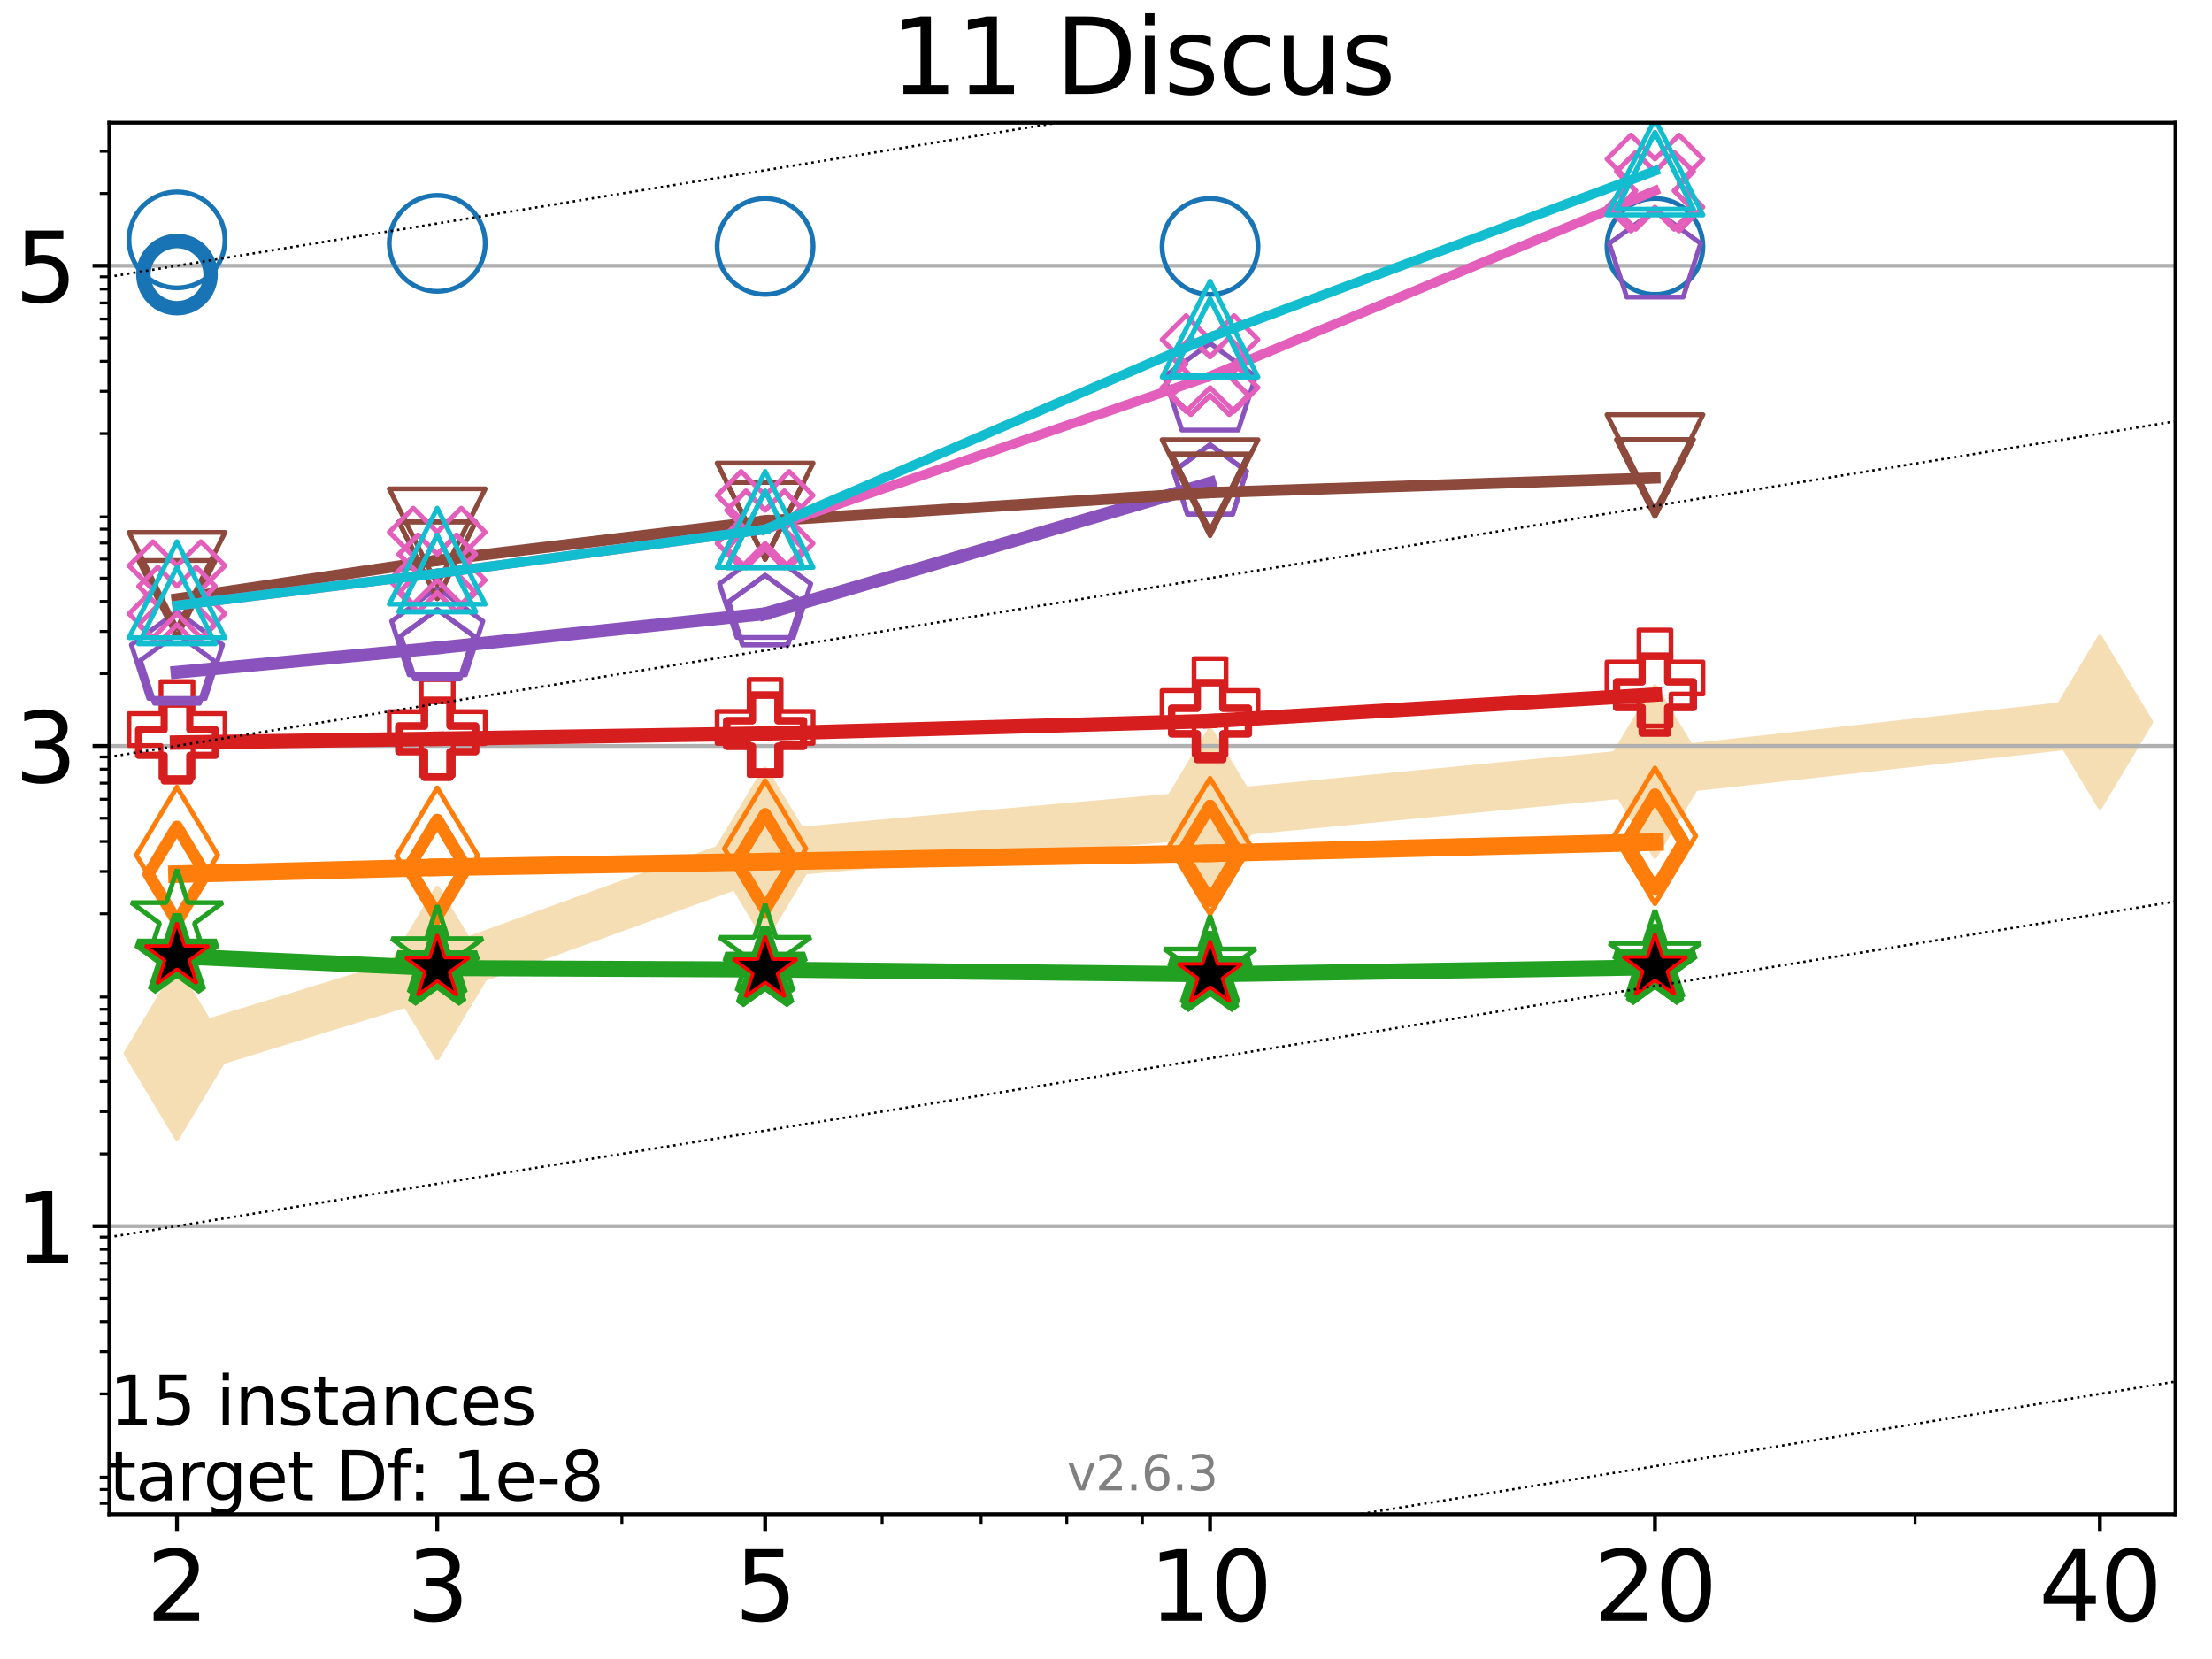 <?xml version="1.0" encoding="utf-8" standalone="no"?>
<!DOCTYPE svg PUBLIC "-//W3C//DTD SVG 1.1//EN"
  "http://www.w3.org/Graphics/SVG/1.1/DTD/svg11.dtd">
<svg xmlns:xlink="http://www.w3.org/1999/xlink" width="460.8pt" height="345.6pt" viewBox="0 0 460.8 345.6" xmlns="http://www.w3.org/2000/svg" version="1.1">
 <defs>
  <style type="text/css">*{stroke-linejoin: round; stroke-linecap: butt}</style>
 </defs>
 <g id="figure_1">
  <g id="patch_1">
   <path d="M 0 345.6 
L 460.8 345.6 
L 460.8 0 
L 0 0 
z
" style="fill: #ffffff"/>
  </g>
  <g id="axes_1">
   <g id="patch_2">
    <path d="M 22.78 315.44 
L 453.192 315.44 
L 453.192 25.56 
L 22.78 25.56 
z
" style="fill: #ffffff"/>
   </g>
   <g id="line2d_1">
    <path d="M 36.868 219.405 
L 91.085 202.69 
L 159.39 177.878 
L 252.074 169.628 
L 344.758 160.7 
L 437.443 150.425 
" clip-path="url(#pfad2648ebe)" style="fill: none; stroke: #f5deb3; stroke-width: 10; stroke-linecap: square"/>
    <defs>
     <path id="maff22ef1c6" d="M -0 17.678 
L 10.607 0 
L 0 -17.678 
L -10.607 -0 
z
" style="stroke: #f5deb3; stroke-linejoin: miter"/>
    </defs>
    <g clip-path="url(#pfad2648ebe)">
     <use xlink:href="#maff22ef1c6" x="36.868" y="219.405" style="fill: #f5deb3; stroke: #f5deb3; stroke-linejoin: miter"/>
     <use xlink:href="#maff22ef1c6" x="91.085" y="202.69" style="fill: #f5deb3; stroke: #f5deb3; stroke-linejoin: miter"/>
     <use xlink:href="#maff22ef1c6" x="159.39" y="177.878" style="fill: #f5deb3; stroke: #f5deb3; stroke-linejoin: miter"/>
     <use xlink:href="#maff22ef1c6" x="252.074" y="169.628" style="fill: #f5deb3; stroke: #f5deb3; stroke-linejoin: miter"/>
     <use xlink:href="#maff22ef1c6" x="344.758" y="160.7" style="fill: #f5deb3; stroke: #f5deb3; stroke-linejoin: miter"/>
     <use xlink:href="#maff22ef1c6" x="437.443" y="150.425" style="fill: #f5deb3; stroke: #f5deb3; stroke-linejoin: miter"/>
    </g>
   </g>
   <g id="matplotlib.axis_1">
    <g id="xtick_1">
     <g id="line2d_2">
      <defs>
       <path id="m1a69cc854d" d="M 0 0 
L 0 3.5 
" style="stroke: #000000; stroke-width: 0.8"/>
      </defs>
      <g>
       <use xlink:href="#m1a69cc854d" x="36.868" y="315.44" style="stroke: #000000; stroke-width: 0.8"/>
      </g>
     </g>
     <g id="text_1">
      <!-- 2 -->
      <g transform="translate(30.506 337.637)scale(0.2 -0.2)">
       <defs>
        <path id="DejaVuSans-32" d="M 1228 531 
L 3431 531 
L 3431 0 
L 469 0 
L 469 531 
Q 828 903 1448 1529 
Q 2069 2156 2228 2338 
Q 2531 2678 2651 2914 
Q 2772 3150 2772 3378 
Q 2772 3750 2511 3984 
Q 2250 4219 1831 4219 
Q 1534 4219 1204 4116 
Q 875 4013 500 3803 
L 500 4441 
Q 881 4594 1212 4672 
Q 1544 4750 1819 4750 
Q 2544 4750 2975 4387 
Q 3406 4025 3406 3419 
Q 3406 3131 3298 2873 
Q 3191 2616 2906 2266 
Q 2828 2175 2409 1742 
Q 1991 1309 1228 531 
z
" transform="scale(0.016)"/>
       </defs>
       <use xlink:href="#DejaVuSans-32"/>
      </g>
     </g>
    </g>
    <g id="xtick_2">
     <g id="line2d_3">
      <g>
       <use xlink:href="#m1a69cc854d" x="91.085" y="315.44" style="stroke: #000000; stroke-width: 0.8"/>
      </g>
     </g>
     <g id="text_2">
      <!-- 3 -->
      <g transform="translate(84.723 337.637)scale(0.2 -0.2)">
       <defs>
        <path id="DejaVuSans-33" d="M 2597 2516 
Q 3050 2419 3304 2112 
Q 3559 1806 3559 1356 
Q 3559 666 3084 287 
Q 2609 -91 1734 -91 
Q 1441 -91 1130 -33 
Q 819 25 488 141 
L 488 750 
Q 750 597 1062 519 
Q 1375 441 1716 441 
Q 2309 441 2620 675 
Q 2931 909 2931 1356 
Q 2931 1769 2642 2001 
Q 2353 2234 1838 2234 
L 1294 2234 
L 1294 2753 
L 1863 2753 
Q 2328 2753 2575 2939 
Q 2822 3125 2822 3475 
Q 2822 3834 2567 4026 
Q 2313 4219 1838 4219 
Q 1578 4219 1281 4162 
Q 984 4106 628 3988 
L 628 4550 
Q 988 4650 1302 4700 
Q 1616 4750 1894 4750 
Q 2613 4750 3031 4423 
Q 3450 4097 3450 3541 
Q 3450 3153 3228 2886 
Q 3006 2619 2597 2516 
z
" transform="scale(0.016)"/>
       </defs>
       <use xlink:href="#DejaVuSans-33"/>
      </g>
     </g>
    </g>
    <g id="xtick_3">
     <g id="line2d_4">
      <g>
       <use xlink:href="#m1a69cc854d" x="159.39" y="315.44" style="stroke: #000000; stroke-width: 0.8"/>
      </g>
     </g>
     <g id="text_3">
      <!-- 5 -->
      <g transform="translate(153.028 337.637)scale(0.2 -0.2)">
       <defs>
        <path id="DejaVuSans-35" d="M 691 4666 
L 3169 4666 
L 3169 4134 
L 1269 4134 
L 1269 2991 
Q 1406 3038 1543 3061 
Q 1681 3084 1819 3084 
Q 2600 3084 3056 2656 
Q 3513 2228 3513 1497 
Q 3513 744 3044 326 
Q 2575 -91 1722 -91 
Q 1428 -91 1123 -41 
Q 819 9 494 109 
L 494 744 
Q 775 591 1075 516 
Q 1375 441 1709 441 
Q 2250 441 2565 725 
Q 2881 1009 2881 1497 
Q 2881 1984 2565 2268 
Q 2250 2553 1709 2553 
Q 1456 2553 1204 2497 
Q 953 2441 691 2322 
L 691 4666 
z
" transform="scale(0.016)"/>
       </defs>
       <use xlink:href="#DejaVuSans-35"/>
      </g>
     </g>
    </g>
    <g id="xtick_4">
     <g id="line2d_5">
      <g>
       <use xlink:href="#m1a69cc854d" x="252.074" y="315.44" style="stroke: #000000; stroke-width: 0.8"/>
      </g>
     </g>
     <g id="text_4">
      <!-- 10 -->
      <g transform="translate(239.349 337.637)scale(0.2 -0.2)">
       <defs>
        <path id="DejaVuSans-31" d="M 794 531 
L 1825 531 
L 1825 4091 
L 703 3866 
L 703 4441 
L 1819 4666 
L 2450 4666 
L 2450 531 
L 3481 531 
L 3481 0 
L 794 0 
L 794 531 
z
" transform="scale(0.016)"/>
        <path id="DejaVuSans-30" d="M 2034 4250 
Q 1547 4250 1301 3770 
Q 1056 3291 1056 2328 
Q 1056 1369 1301 889 
Q 1547 409 2034 409 
Q 2525 409 2770 889 
Q 3016 1369 3016 2328 
Q 3016 3291 2770 3770 
Q 2525 4250 2034 4250 
z
M 2034 4750 
Q 2819 4750 3233 4129 
Q 3647 3509 3647 2328 
Q 3647 1150 3233 529 
Q 2819 -91 2034 -91 
Q 1250 -91 836 529 
Q 422 1150 422 2328 
Q 422 3509 836 4129 
Q 1250 4750 2034 4750 
z
" transform="scale(0.016)"/>
       </defs>
       <use xlink:href="#DejaVuSans-31"/>
       <use xlink:href="#DejaVuSans-30" x="63.623"/>
      </g>
     </g>
    </g>
    <g id="xtick_5">
     <g id="line2d_6">
      <g>
       <use xlink:href="#m1a69cc854d" x="344.758" y="315.44" style="stroke: #000000; stroke-width: 0.8"/>
      </g>
     </g>
     <g id="text_5">
      <!-- 20 -->
      <g transform="translate(332.033 337.637)scale(0.2 -0.2)">
       <use xlink:href="#DejaVuSans-32"/>
       <use xlink:href="#DejaVuSans-30" x="63.623"/>
      </g>
     </g>
    </g>
    <g id="xtick_6">
     <g id="line2d_7">
      <g>
       <use xlink:href="#m1a69cc854d" x="437.443" y="315.44" style="stroke: #000000; stroke-width: 0.8"/>
      </g>
     </g>
     <g id="text_6">
      <!-- 40 -->
      <g transform="translate(424.718 337.637)scale(0.2 -0.2)">
       <defs>
        <path id="DejaVuSans-34" d="M 2419 4116 
L 825 1625 
L 2419 1625 
L 2419 4116 
z
M 2253 4666 
L 3047 4666 
L 3047 1625 
L 3713 1625 
L 3713 1100 
L 3047 1100 
L 3047 0 
L 2419 0 
L 2419 1100 
L 313 1100 
L 313 1709 
L 2253 4666 
z
" transform="scale(0.016)"/>
       </defs>
       <use xlink:href="#DejaVuSans-34"/>
       <use xlink:href="#DejaVuSans-30" x="63.623"/>
      </g>
     </g>
    </g>
    <g id="xtick_7">
     <g id="line2d_8">
      <defs>
       <path id="mc26dac308e" d="M 0 0 
L 0 2 
" style="stroke: #000000; stroke-width: 0.6"/>
      </defs>
      <g>
       <use xlink:href="#mc26dac308e" x="129.552" y="315.44" style="stroke: #000000; stroke-width: 0.6"/>
      </g>
     </g>
    </g>
    <g id="xtick_8">
     <g id="line2d_9">
      <g>
       <use xlink:href="#mc26dac308e" x="183.769" y="315.44" style="stroke: #000000; stroke-width: 0.6"/>
      </g>
     </g>
    </g>
    <g id="xtick_9">
     <g id="line2d_10">
      <g>
       <use xlink:href="#mc26dac308e" x="204.381" y="315.44" style="stroke: #000000; stroke-width: 0.6"/>
      </g>
     </g>
    </g>
    <g id="xtick_10">
     <g id="line2d_11">
      <g>
       <use xlink:href="#mc26dac308e" x="222.237" y="315.44" style="stroke: #000000; stroke-width: 0.6"/>
      </g>
     </g>
    </g>
    <g id="xtick_11">
     <g id="line2d_12">
      <g>
       <use xlink:href="#mc26dac308e" x="237.986" y="315.44" style="stroke: #000000; stroke-width: 0.6"/>
      </g>
     </g>
    </g>
    <g id="xtick_12">
     <g id="line2d_13">
      <g>
       <use xlink:href="#mc26dac308e" x="398.975" y="315.44" style="stroke: #000000; stroke-width: 0.6"/>
      </g>
     </g>
    </g>
   </g>
   <g id="matplotlib.axis_2">
    <g id="ytick_1">
     <g id="line2d_14">
      <path d="M 22.78 255.423 
L 453.192 255.423 
" clip-path="url(#pfad2648ebe)" style="fill: none; stroke: #b0b0b0; stroke-width: 0.8; stroke-linecap: square"/>
     </g>
     <g id="line2d_15">
      <defs>
       <path id="mb2a05dfa53" d="M 0 0 
L -3.5 0 
" style="stroke: #000000; stroke-width: 0.8"/>
      </defs>
      <g>
       <use xlink:href="#mb2a05dfa53" x="22.78" y="255.423" style="stroke: #000000; stroke-width: 0.8"/>
      </g>
     </g>
     <g id="text_7">
      <!-- 1 -->
      <g transform="translate(3.055 263.022)scale(0.2 -0.2)">
       <use xlink:href="#DejaVuSans-31"/>
      </g>
     </g>
    </g>
    <g id="ytick_2">
     <g id="line2d_16">
      <path d="M 22.78 155.395 
L 453.192 155.395 
" clip-path="url(#pfad2648ebe)" style="fill: none; stroke: #b0b0b0; stroke-width: 0.8; stroke-linecap: square"/>
     </g>
     <g id="line2d_17">
      <g>
       <use xlink:href="#mb2a05dfa53" x="22.78" y="155.395" style="stroke: #000000; stroke-width: 0.8"/>
      </g>
     </g>
     <g id="text_8">
      <!-- 3 -->
      <g transform="translate(3.055 162.993)scale(0.2 -0.2)">
       <use xlink:href="#DejaVuSans-33"/>
      </g>
     </g>
    </g>
    <g id="ytick_3">
     <g id="line2d_18">
      <path d="M 22.78 55.367 
L 453.192 55.367 
" clip-path="url(#pfad2648ebe)" style="fill: none; stroke: #b0b0b0; stroke-width: 0.8; stroke-linecap: square"/>
     </g>
     <g id="line2d_19">
      <g>
       <use xlink:href="#mb2a05dfa53" x="22.78" y="55.367" style="stroke: #000000; stroke-width: 0.8"/>
      </g>
     </g>
     <g id="text_9">
      <!-- 5 -->
      <g transform="translate(3.055 62.965)scale(0.2 -0.2)">
       <use xlink:href="#DejaVuSans-35"/>
      </g>
     </g>
    </g>
    <g id="ytick_4">
     <g id="line2d_20">
      <defs>
       <path id="m2329a8377c" d="M 0 0 
L -2 0 
" style="stroke: #000000; stroke-width: 0.6"/>
      </defs>
      <g>
       <use xlink:href="#m2329a8377c" x="22.78" y="313.184" style="stroke: #000000; stroke-width: 0.6"/>
      </g>
     </g>
    </g>
    <g id="ytick_5">
     <g id="line2d_21">
      <g>
       <use xlink:href="#m2329a8377c" x="22.78" y="310.284" style="stroke: #000000; stroke-width: 0.6"/>
      </g>
     </g>
    </g>
    <g id="ytick_6">
     <g id="line2d_22">
      <g>
       <use xlink:href="#m2329a8377c" x="22.78" y="307.726" style="stroke: #000000; stroke-width: 0.6"/>
      </g>
     </g>
    </g>
    <g id="ytick_7">
     <g id="line2d_23">
      <g>
       <use xlink:href="#m2329a8377c" x="22.78" y="290.381" style="stroke: #000000; stroke-width: 0.6"/>
      </g>
     </g>
    </g>
    <g id="ytick_8">
     <g id="line2d_24">
      <g>
       <use xlink:href="#m2329a8377c" x="22.78" y="281.574" style="stroke: #000000; stroke-width: 0.6"/>
      </g>
     </g>
    </g>
    <g id="ytick_9">
     <g id="line2d_25">
      <g>
       <use xlink:href="#m2329a8377c" x="22.78" y="275.326" style="stroke: #000000; stroke-width: 0.6"/>
      </g>
     </g>
    </g>
    <g id="ytick_10">
     <g id="line2d_26">
      <g>
       <use xlink:href="#m2329a8377c" x="22.78" y="270.479" style="stroke: #000000; stroke-width: 0.6"/>
      </g>
     </g>
    </g>
    <g id="ytick_11">
     <g id="line2d_27">
      <g>
       <use xlink:href="#m2329a8377c" x="22.78" y="266.519" style="stroke: #000000; stroke-width: 0.6"/>
      </g>
     </g>
    </g>
    <g id="ytick_12">
     <g id="line2d_28">
      <g>
       <use xlink:href="#m2329a8377c" x="22.78" y="263.17" style="stroke: #000000; stroke-width: 0.6"/>
      </g>
     </g>
    </g>
    <g id="ytick_13">
     <g id="line2d_29">
      <g>
       <use xlink:href="#m2329a8377c" x="22.78" y="260.27" style="stroke: #000000; stroke-width: 0.6"/>
      </g>
     </g>
    </g>
    <g id="ytick_14">
     <g id="line2d_30">
      <g>
       <use xlink:href="#m2329a8377c" x="22.78" y="257.712" style="stroke: #000000; stroke-width: 0.6"/>
      </g>
     </g>
    </g>
    <g id="ytick_15">
     <g id="line2d_31">
      <g>
       <use xlink:href="#m2329a8377c" x="22.78" y="240.367" style="stroke: #000000; stroke-width: 0.6"/>
      </g>
     </g>
    </g>
    <g id="ytick_16">
     <g id="line2d_32">
      <g>
       <use xlink:href="#m2329a8377c" x="22.78" y="231.56" style="stroke: #000000; stroke-width: 0.6"/>
      </g>
     </g>
    </g>
    <g id="ytick_17">
     <g id="line2d_33">
      <g>
       <use xlink:href="#m2329a8377c" x="22.78" y="225.312" style="stroke: #000000; stroke-width: 0.6"/>
      </g>
     </g>
    </g>
    <g id="ytick_18">
     <g id="line2d_34">
      <g>
       <use xlink:href="#m2329a8377c" x="22.78" y="220.465" style="stroke: #000000; stroke-width: 0.6"/>
      </g>
     </g>
    </g>
    <g id="ytick_19">
     <g id="line2d_35">
      <g>
       <use xlink:href="#m2329a8377c" x="22.78" y="216.505" style="stroke: #000000; stroke-width: 0.6"/>
      </g>
     </g>
    </g>
    <g id="ytick_20">
     <g id="line2d_36">
      <g>
       <use xlink:href="#m2329a8377c" x="22.78" y="213.156" style="stroke: #000000; stroke-width: 0.6"/>
      </g>
     </g>
    </g>
    <g id="ytick_21">
     <g id="line2d_37">
      <g>
       <use xlink:href="#m2329a8377c" x="22.78" y="210.256" style="stroke: #000000; stroke-width: 0.6"/>
      </g>
     </g>
    </g>
    <g id="ytick_22">
     <g id="line2d_38">
      <g>
       <use xlink:href="#m2329a8377c" x="22.78" y="207.698" style="stroke: #000000; stroke-width: 0.6"/>
      </g>
     </g>
    </g>
    <g id="ytick_23">
     <g id="line2d_39">
      <g>
       <use xlink:href="#m2329a8377c" x="22.78" y="190.353" style="stroke: #000000; stroke-width: 0.6"/>
      </g>
     </g>
    </g>
    <g id="ytick_24">
     <g id="line2d_40">
      <g>
       <use xlink:href="#m2329a8377c" x="22.78" y="181.546" style="stroke: #000000; stroke-width: 0.6"/>
      </g>
     </g>
    </g>
    <g id="ytick_25">
     <g id="line2d_41">
      <g>
       <use xlink:href="#m2329a8377c" x="22.78" y="175.298" style="stroke: #000000; stroke-width: 0.6"/>
      </g>
     </g>
    </g>
    <g id="ytick_26">
     <g id="line2d_42">
      <g>
       <use xlink:href="#m2329a8377c" x="22.78" y="170.451" style="stroke: #000000; stroke-width: 0.6"/>
      </g>
     </g>
    </g>
    <g id="ytick_27">
     <g id="line2d_43">
      <g>
       <use xlink:href="#m2329a8377c" x="22.78" y="166.491" style="stroke: #000000; stroke-width: 0.6"/>
      </g>
     </g>
    </g>
    <g id="ytick_28">
     <g id="line2d_44">
      <g>
       <use xlink:href="#m2329a8377c" x="22.78" y="163.142" style="stroke: #000000; stroke-width: 0.6"/>
      </g>
     </g>
    </g>
    <g id="ytick_29">
     <g id="line2d_45">
      <g>
       <use xlink:href="#m2329a8377c" x="22.78" y="160.242" style="stroke: #000000; stroke-width: 0.6"/>
      </g>
     </g>
    </g>
    <g id="ytick_30">
     <g id="line2d_46">
      <g>
       <use xlink:href="#m2329a8377c" x="22.78" y="157.684" style="stroke: #000000; stroke-width: 0.6"/>
      </g>
     </g>
    </g>
    <g id="ytick_31">
     <g id="line2d_47">
      <g>
       <use xlink:href="#m2329a8377c" x="22.78" y="140.339" style="stroke: #000000; stroke-width: 0.6"/>
      </g>
     </g>
    </g>
    <g id="ytick_32">
     <g id="line2d_48">
      <g>
       <use xlink:href="#m2329a8377c" x="22.78" y="131.532" style="stroke: #000000; stroke-width: 0.6"/>
      </g>
     </g>
    </g>
    <g id="ytick_33">
     <g id="line2d_49">
      <g>
       <use xlink:href="#m2329a8377c" x="22.78" y="125.284" style="stroke: #000000; stroke-width: 0.6"/>
      </g>
     </g>
    </g>
    <g id="ytick_34">
     <g id="line2d_50">
      <g>
       <use xlink:href="#m2329a8377c" x="22.78" y="120.437" style="stroke: #000000; stroke-width: 0.6"/>
      </g>
     </g>
    </g>
    <g id="ytick_35">
     <g id="line2d_51">
      <g>
       <use xlink:href="#m2329a8377c" x="22.78" y="116.476" style="stroke: #000000; stroke-width: 0.6"/>
      </g>
     </g>
    </g>
    <g id="ytick_36">
     <g id="line2d_52">
      <g>
       <use xlink:href="#m2329a8377c" x="22.78" y="113.128" style="stroke: #000000; stroke-width: 0.6"/>
      </g>
     </g>
    </g>
    <g id="ytick_37">
     <g id="line2d_53">
      <g>
       <use xlink:href="#m2329a8377c" x="22.78" y="110.228" style="stroke: #000000; stroke-width: 0.6"/>
      </g>
     </g>
    </g>
    <g id="ytick_38">
     <g id="line2d_54">
      <g>
       <use xlink:href="#m2329a8377c" x="22.78" y="107.669" style="stroke: #000000; stroke-width: 0.6"/>
      </g>
     </g>
    </g>
    <g id="ytick_39">
     <g id="line2d_55">
      <g>
       <use xlink:href="#m2329a8377c" x="22.78" y="90.325" style="stroke: #000000; stroke-width: 0.6"/>
      </g>
     </g>
    </g>
    <g id="ytick_40">
     <g id="line2d_56">
      <g>
       <use xlink:href="#m2329a8377c" x="22.78" y="81.518" style="stroke: #000000; stroke-width: 0.6"/>
      </g>
     </g>
    </g>
    <g id="ytick_41">
     <g id="line2d_57">
      <g>
       <use xlink:href="#m2329a8377c" x="22.78" y="75.269" style="stroke: #000000; stroke-width: 0.6"/>
      </g>
     </g>
    </g>
    <g id="ytick_42">
     <g id="line2d_58">
      <g>
       <use xlink:href="#m2329a8377c" x="22.78" y="70.423" style="stroke: #000000; stroke-width: 0.6"/>
      </g>
     </g>
    </g>
    <g id="ytick_43">
     <g id="line2d_59">
      <g>
       <use xlink:href="#m2329a8377c" x="22.78" y="66.462" style="stroke: #000000; stroke-width: 0.6"/>
      </g>
     </g>
    </g>
    <g id="ytick_44">
     <g id="line2d_60">
      <g>
       <use xlink:href="#m2329a8377c" x="22.78" y="63.114" style="stroke: #000000; stroke-width: 0.6"/>
      </g>
     </g>
    </g>
    <g id="ytick_45">
     <g id="line2d_61">
      <g>
       <use xlink:href="#m2329a8377c" x="22.78" y="60.214" style="stroke: #000000; stroke-width: 0.6"/>
      </g>
     </g>
    </g>
    <g id="ytick_46">
     <g id="line2d_62">
      <g>
       <use xlink:href="#m2329a8377c" x="22.78" y="57.655" style="stroke: #000000; stroke-width: 0.6"/>
      </g>
     </g>
    </g>
    <g id="ytick_47">
     <g id="line2d_63">
      <g>
       <use xlink:href="#m2329a8377c" x="22.78" y="40.311" style="stroke: #000000; stroke-width: 0.6"/>
      </g>
     </g>
    </g>
    <g id="ytick_48">
     <g id="line2d_64">
      <g>
       <use xlink:href="#m2329a8377c" x="22.78" y="31.504" style="stroke: #000000; stroke-width: 0.6"/>
      </g>
     </g>
    </g>
   </g>
   <g id="line2d_65">
    <path d="M 36.868 57.207 
" clip-path="url(#pfad2648ebe)" style="fill: none; stroke: #1874b4; stroke-width: 4; stroke-linecap: square"/>
    <defs>
     <path id="m0611dbba52" d="M 0 7 
C 1.856 7 3.637 6.262 4.95 4.95 
C 6.262 3.637 7 1.856 7 0 
C 7 -1.856 6.262 -3.637 4.95 -4.95 
C 3.637 -6.262 1.856 -7 0 -7 
C -1.856 -7 -3.637 -6.262 -4.95 -4.95 
C -6.262 -3.637 -7 -1.856 -7 0 
C -7 1.856 -6.262 3.637 -4.95 4.95 
C -3.637 6.262 -1.856 7 0 7 
z
" style="stroke: #1874b4; stroke-width: 3"/>
    </defs>
    <g clip-path="url(#pfad2648ebe)">
     <use xlink:href="#m0611dbba52" x="36.868" y="57.207" style="fill-opacity: 0; stroke: #1874b4; stroke-width: 3"/>
    </g>
   </g>
   <g id="line2d_66"/>
   <g id="line2d_67">
    <defs>
     <path id="m2b2cb0483c" d="M 0 10 
C 2.652 10 5.196 8.946 7.071 7.071 
C 8.946 5.196 10 2.652 10 0 
C 10 -2.652 8.946 -5.196 7.071 -7.071 
C 5.196 -8.946 2.652 -10 0 -10 
C -2.652 -10 -5.196 -8.946 -7.071 -7.071 
C -8.946 -5.196 -10 -2.652 -10 0 
C -10 2.652 -8.946 5.196 -7.071 7.071 
C -5.196 8.946 -2.652 10 0 10 
z
" style="stroke: #1874b4"/>
    </defs>
    <g clip-path="url(#pfad2648ebe)">
     <use xlink:href="#m2b2cb0483c" x="36.868" y="49.971" style="fill-opacity: 0; stroke: #1874b4"/>
     <use xlink:href="#m2b2cb0483c" x="91.085" y="50.694" style="fill-opacity: 0; stroke: #1874b4"/>
     <use xlink:href="#m2b2cb0483c" x="159.39" y="51.334" style="fill-opacity: 0; stroke: #1874b4"/>
     <use xlink:href="#m2b2cb0483c" x="252.074" y="51.334" style="fill-opacity: 0; stroke: #1874b4"/>
     <use xlink:href="#m2b2cb0483c" x="344.758" y="51.334" style="fill-opacity: 0; stroke: #1874b4"/>
    </g>
   </g>
   <g id="line2d_68">
    <path d="M 36.868 182.096 
L 91.085 180.684 
" clip-path="url(#pfad2648ebe)" style="fill: none; stroke: #ff7d0b; stroke-width: 3.667; stroke-linecap: square"/>
    <defs>
     <path id="m57e21e4721" d="M -0 9.899 
L 5.94 0 
L 0 -9.899 
L -5.94 -0 
z
" style="stroke: #ff7d0b; stroke-width: 2.5; stroke-linejoin: miter"/>
    </defs>
    <g clip-path="url(#pfad2648ebe)">
     <use xlink:href="#m57e21e4721" x="36.868" y="182.096" style="fill-opacity: 0; stroke: #ff7d0b; stroke-width: 2.5; stroke-linejoin: miter"/>
     <use xlink:href="#m57e21e4721" x="91.085" y="180.684" style="fill-opacity: 0; stroke: #ff7d0b; stroke-width: 2.5; stroke-linejoin: miter"/>
    </g>
   </g>
   <g id="line2d_69">
    <path d="M 91.085 180.684 
L 159.39 179.497 
" clip-path="url(#pfad2648ebe)" style="fill: none; stroke: #ff7d0b; stroke-width: 3.667; stroke-linecap: square"/>
    <g clip-path="url(#pfad2648ebe)">
     <use xlink:href="#m57e21e4721" x="91.085" y="180.684" style="fill-opacity: 0; stroke: #ff7d0b; stroke-width: 2.5; stroke-linejoin: miter"/>
     <use xlink:href="#m57e21e4721" x="159.39" y="179.497" style="fill-opacity: 0; stroke: #ff7d0b; stroke-width: 2.5; stroke-linejoin: miter"/>
    </g>
   </g>
   <g id="line2d_70">
    <path d="M 159.39 179.497 
L 252.074 177.755 
" clip-path="url(#pfad2648ebe)" style="fill: none; stroke: #ff7d0b; stroke-width: 3.667; stroke-linecap: square"/>
    <g clip-path="url(#pfad2648ebe)">
     <use xlink:href="#m57e21e4721" x="159.39" y="179.497" style="fill-opacity: 0; stroke: #ff7d0b; stroke-width: 2.5; stroke-linejoin: miter"/>
     <use xlink:href="#m57e21e4721" x="252.074" y="177.755" style="fill-opacity: 0; stroke: #ff7d0b; stroke-width: 2.5; stroke-linejoin: miter"/>
    </g>
   </g>
   <g id="line2d_71">
    <path d="M 252.074 177.755 
L 344.758 175.421 
" clip-path="url(#pfad2648ebe)" style="fill: none; stroke: #ff7d0b; stroke-width: 3.667; stroke-linecap: square"/>
    <g clip-path="url(#pfad2648ebe)">
     <use xlink:href="#m57e21e4721" x="252.074" y="177.755" style="fill-opacity: 0; stroke: #ff7d0b; stroke-width: 2.5; stroke-linejoin: miter"/>
     <use xlink:href="#m57e21e4721" x="344.758" y="175.421" style="fill-opacity: 0; stroke: #ff7d0b; stroke-width: 2.5; stroke-linejoin: miter"/>
    </g>
   </g>
   <g id="line2d_72">
    <path d="M 344.758 175.421 
" clip-path="url(#pfad2648ebe)" style="fill: none; stroke: #ff7d0b; stroke-width: 3.667; stroke-linecap: square"/>
    <g clip-path="url(#pfad2648ebe)">
     <use xlink:href="#m57e21e4721" x="344.758" y="175.421" style="fill-opacity: 0; stroke: #ff7d0b; stroke-width: 2.5; stroke-linejoin: miter"/>
    </g>
   </g>
   <g id="line2d_73"/>
   <g id="line2d_74">
    <defs>
     <path id="m32bf2bd18b" d="M -0 14.142 
L 8.485 0 
L -0 -14.142 
L -8.485 -0 
z
" style="stroke: #ff7d0b; stroke-linejoin: miter"/>
    </defs>
    <g clip-path="url(#pfad2648ebe)">
     <use xlink:href="#m32bf2bd18b" x="36.868" y="178.105" style="fill-opacity: 0; stroke: #ff7d0b; stroke-linejoin: miter"/>
     <use xlink:href="#m32bf2bd18b" x="91.085" y="178.281" style="fill-opacity: 0; stroke: #ff7d0b; stroke-linejoin: miter"/>
     <use xlink:href="#m32bf2bd18b" x="159.39" y="176.781" style="fill-opacity: 0; stroke: #ff7d0b; stroke-linejoin: miter"/>
     <use xlink:href="#m32bf2bd18b" x="252.074" y="176.275" style="fill-opacity: 0; stroke: #ff7d0b; stroke-linejoin: miter"/>
     <use xlink:href="#m32bf2bd18b" x="344.758" y="174.129" style="fill-opacity: 0; stroke: #ff7d0b; stroke-linejoin: miter"/>
    </g>
   </g>
   <g id="line2d_75">
    <path d="M 36.868 199.22 
L 91.085 201.667 
" clip-path="url(#pfad2648ebe)" style="fill: none; stroke: #22a022; stroke-width: 3.333; stroke-linecap: square"/>
    <defs>
     <path id="m4ae03ddea3" d="M 0 -8.7 
L -1.953 -2.688 
L -8.274 -2.688 
L -3.16 1.027 
L -5.114 7.038 
L -0 3.323 
L 5.114 7.038 
L 3.16 1.027 
L 8.274 -2.688 
L 1.953 -2.688 
z
" style="stroke: #22a022; stroke-width: 2; stroke-linejoin: bevel"/>
    </defs>
    <g clip-path="url(#pfad2648ebe)">
     <use xlink:href="#m4ae03ddea3" x="36.868" y="199.22" style="fill-opacity: 0; stroke: #22a022; stroke-width: 2; stroke-linejoin: bevel"/>
     <use xlink:href="#m4ae03ddea3" x="91.085" y="201.667" style="fill-opacity: 0; stroke: #22a022; stroke-width: 2; stroke-linejoin: bevel"/>
    </g>
   </g>
   <g id="line2d_76">
    <path d="M 91.085 201.667 
L 159.39 201.972 
" clip-path="url(#pfad2648ebe)" style="fill: none; stroke: #22a022; stroke-width: 3.333; stroke-linecap: square"/>
    <g clip-path="url(#pfad2648ebe)">
     <use xlink:href="#m4ae03ddea3" x="91.085" y="201.667" style="fill-opacity: 0; stroke: #22a022; stroke-width: 2; stroke-linejoin: bevel"/>
     <use xlink:href="#m4ae03ddea3" x="159.39" y="201.972" style="fill-opacity: 0; stroke: #22a022; stroke-width: 2; stroke-linejoin: bevel"/>
    </g>
   </g>
   <g id="line2d_77">
    <path d="M 159.39 201.972 
L 252.074 202.968 
" clip-path="url(#pfad2648ebe)" style="fill: none; stroke: #22a022; stroke-width: 3.333; stroke-linecap: square"/>
    <g clip-path="url(#pfad2648ebe)">
     <use xlink:href="#m4ae03ddea3" x="159.39" y="201.972" style="fill-opacity: 0; stroke: #22a022; stroke-width: 2; stroke-linejoin: bevel"/>
     <use xlink:href="#m4ae03ddea3" x="252.074" y="202.968" style="fill-opacity: 0; stroke: #22a022; stroke-width: 2; stroke-linejoin: bevel"/>
    </g>
   </g>
   <g id="line2d_78">
    <path d="M 252.074 202.968 
L 344.758 201.516 
" clip-path="url(#pfad2648ebe)" style="fill: none; stroke: #22a022; stroke-width: 3.333; stroke-linecap: square"/>
    <g clip-path="url(#pfad2648ebe)">
     <use xlink:href="#m4ae03ddea3" x="252.074" y="202.968" style="fill-opacity: 0; stroke: #22a022; stroke-width: 2; stroke-linejoin: bevel"/>
     <use xlink:href="#m4ae03ddea3" x="344.758" y="201.516" style="fill-opacity: 0; stroke: #22a022; stroke-width: 2; stroke-linejoin: bevel"/>
    </g>
   </g>
   <g id="line2d_79">
    <path d="M 344.758 201.516 
" clip-path="url(#pfad2648ebe)" style="fill: none; stroke: #22a022; stroke-width: 3.333; stroke-linecap: square"/>
    <g clip-path="url(#pfad2648ebe)">
     <use xlink:href="#m4ae03ddea3" x="344.758" y="201.516" style="fill-opacity: 0; stroke: #22a022; stroke-width: 2; stroke-linejoin: bevel"/>
    </g>
   </g>
   <g id="line2d_80"/>
   <g id="line2d_81">
    <defs>
     <path id="md6a26a98a4" d="M 0 -10 
L -2.245 -3.09 
L -9.511 -3.09 
L -3.633 1.18 
L -5.878 8.09 
L -0 3.82 
L 5.878 8.09 
L 3.633 1.18 
L 9.511 -3.09 
L 2.245 -3.09 
z
" style="stroke: #22a022; stroke-linejoin: bevel"/>
    </defs>
    <g clip-path="url(#pfad2648ebe)">
     <use xlink:href="#md6a26a98a4" x="36.868" y="191.127" style="fill-opacity: 0; stroke: #22a022; stroke-linejoin: bevel"/>
     <use xlink:href="#md6a26a98a4" x="91.085" y="198.624" style="fill-opacity: 0; stroke: #22a022; stroke-linejoin: bevel"/>
     <use xlink:href="#md6a26a98a4" x="159.39" y="198.35" style="fill-opacity: 0; stroke: #22a022; stroke-linejoin: bevel"/>
     <use xlink:href="#md6a26a98a4" x="252.074" y="200.772" style="fill-opacity: 0; stroke: #22a022; stroke-linejoin: bevel"/>
     <use xlink:href="#md6a26a98a4" x="344.758" y="199.602" style="fill-opacity: 0; stroke: #22a022; stroke-linejoin: bevel"/>
    </g>
   </g>
   <g id="line2d_82">
    <path d="M 36.868 154.684 
L 91.085 153.906 
" clip-path="url(#pfad2648ebe)" style="fill: none; stroke: #d61e1f; stroke-width: 3; stroke-linecap: square"/>
    <defs>
     <path id="m79bee3f0a7" d="M -2.667 8 
L 2.667 8 
L 2.667 2.667 
L 8 2.667 
L 8 -2.667 
L 2.667 -2.667 
L 2.667 -8 
L -2.667 -8 
L -2.667 -2.667 
L -8 -2.667 
L -8 2.667 
L -2.667 2.667 
z
" style="stroke: #d61e1f; stroke-width: 1.5; stroke-linejoin: miter"/>
    </defs>
    <g clip-path="url(#pfad2648ebe)">
     <use xlink:href="#m79bee3f0a7" x="36.868" y="154.684" style="fill-opacity: 0; stroke: #d61e1f; stroke-width: 1.5; stroke-linejoin: miter"/>
     <use xlink:href="#m79bee3f0a7" x="91.085" y="153.906" style="fill-opacity: 0; stroke: #d61e1f; stroke-width: 1.5; stroke-linejoin: miter"/>
    </g>
   </g>
   <g id="line2d_83">
    <path d="M 91.085 153.906 
L 159.39 152.804 
" clip-path="url(#pfad2648ebe)" style="fill: none; stroke: #d61e1f; stroke-width: 3; stroke-linecap: square"/>
    <g clip-path="url(#pfad2648ebe)">
     <use xlink:href="#m79bee3f0a7" x="91.085" y="153.906" style="fill-opacity: 0; stroke: #d61e1f; stroke-width: 1.5; stroke-linejoin: miter"/>
     <use xlink:href="#m79bee3f0a7" x="159.39" y="152.804" style="fill-opacity: 0; stroke: #d61e1f; stroke-width: 1.5; stroke-linejoin: miter"/>
    </g>
   </g>
   <g id="line2d_84">
    <path d="M 159.39 152.804 
L 252.074 150.209 
" clip-path="url(#pfad2648ebe)" style="fill: none; stroke: #d61e1f; stroke-width: 3; stroke-linecap: square"/>
    <g clip-path="url(#pfad2648ebe)">
     <use xlink:href="#m79bee3f0a7" x="159.39" y="152.804" style="fill-opacity: 0; stroke: #d61e1f; stroke-width: 1.5; stroke-linejoin: miter"/>
     <use xlink:href="#m79bee3f0a7" x="252.074" y="150.209" style="fill-opacity: 0; stroke: #d61e1f; stroke-width: 1.5; stroke-linejoin: miter"/>
    </g>
   </g>
   <g id="line2d_85">
    <path d="M 252.074 150.209 
L 344.758 144.708 
" clip-path="url(#pfad2648ebe)" style="fill: none; stroke: #d61e1f; stroke-width: 3; stroke-linecap: square"/>
    <g clip-path="url(#pfad2648ebe)">
     <use xlink:href="#m79bee3f0a7" x="252.074" y="150.209" style="fill-opacity: 0; stroke: #d61e1f; stroke-width: 1.5; stroke-linejoin: miter"/>
     <use xlink:href="#m79bee3f0a7" x="344.758" y="144.708" style="fill-opacity: 0; stroke: #d61e1f; stroke-width: 1.5; stroke-linejoin: miter"/>
    </g>
   </g>
   <g id="line2d_86">
    <path d="M 344.758 144.708 
" clip-path="url(#pfad2648ebe)" style="fill: none; stroke: #d61e1f; stroke-width: 3; stroke-linecap: square"/>
    <g clip-path="url(#pfad2648ebe)">
     <use xlink:href="#m79bee3f0a7" x="344.758" y="144.708" style="fill-opacity: 0; stroke: #d61e1f; stroke-width: 1.5; stroke-linejoin: miter"/>
    </g>
   </g>
   <g id="line2d_87"/>
   <g id="line2d_88">
    <defs>
     <path id="ma54b65d712" d="M -3.333 10 
L 3.333 10 
L 3.333 3.333 
L 10 3.333 
L 10 -3.333 
L 3.333 -3.333 
L 3.333 -10 
L -3.333 -10 
L -3.333 -3.333 
L -10 -3.333 
L -10 3.333 
L -3.333 3.333 
z
" style="stroke: #d61e1f; stroke-linejoin: miter"/>
    </defs>
    <g clip-path="url(#pfad2648ebe)">
     <use xlink:href="#ma54b65d712" x="36.868" y="151.985" style="fill-opacity: 0; stroke: #d61e1f; stroke-linejoin: miter"/>
     <use xlink:href="#ma54b65d712" x="91.085" y="151.586" style="fill-opacity: 0; stroke: #d61e1f; stroke-linejoin: miter"/>
     <use xlink:href="#ma54b65d712" x="159.39" y="151.533" style="fill-opacity: 0; stroke: #d61e1f; stroke-linejoin: miter"/>
     <use xlink:href="#ma54b65d712" x="252.074" y="147.188" style="fill-opacity: 0; stroke: #d61e1f; stroke-linejoin: miter"/>
     <use xlink:href="#ma54b65d712" x="344.758" y="141.242" style="fill-opacity: 0; stroke: #d61e1f; stroke-linejoin: miter"/>
    </g>
   </g>
   <g id="line2d_89">
    <path d="M 36.868 140.034 
L 91.085 134.973 
" clip-path="url(#pfad2648ebe)" style="fill: none; stroke: #8a52bd; stroke-width: 2.667; stroke-linecap: square"/>
    <defs>
     <path id="m09ad87de0b" d="M 0 -8 
L -7.608 -2.472 
L -4.702 6.472 
L 4.702 6.472 
L 7.608 -2.472 
z
" style="stroke: #8a52bd; stroke-linejoin: miter"/>
    </defs>
    <g clip-path="url(#pfad2648ebe)">
     <use xlink:href="#m09ad87de0b" x="36.868" y="140.034" style="fill-opacity: 0; stroke: #8a52bd; stroke-linejoin: miter"/>
     <use xlink:href="#m09ad87de0b" x="91.085" y="134.973" style="fill-opacity: 0; stroke: #8a52bd; stroke-linejoin: miter"/>
    </g>
   </g>
   <g id="line2d_90">
    <path d="M 91.085 134.973 
L 159.39 127.843 
" clip-path="url(#pfad2648ebe)" style="fill: none; stroke: #8a52bd; stroke-width: 2.667; stroke-linecap: square"/>
    <g clip-path="url(#pfad2648ebe)">
     <use xlink:href="#m09ad87de0b" x="91.085" y="134.973" style="fill-opacity: 0; stroke: #8a52bd; stroke-linejoin: miter"/>
     <use xlink:href="#m09ad87de0b" x="159.39" y="127.843" style="fill-opacity: 0; stroke: #8a52bd; stroke-linejoin: miter"/>
    </g>
   </g>
   <g id="line2d_91">
    <path d="M 159.39 127.843 
L 252.074 100.652 
" clip-path="url(#pfad2648ebe)" style="fill: none; stroke: #8a52bd; stroke-width: 2.667; stroke-linecap: square"/>
    <g clip-path="url(#pfad2648ebe)">
     <use xlink:href="#m09ad87de0b" x="159.39" y="127.843" style="fill-opacity: 0; stroke: #8a52bd; stroke-linejoin: miter"/>
     <use xlink:href="#m09ad87de0b" x="252.074" y="100.652" style="fill-opacity: 0; stroke: #8a52bd; stroke-linejoin: miter"/>
    </g>
   </g>
   <g id="line2d_92">
    <path d="M 252.074 100.652 
" clip-path="url(#pfad2648ebe)" style="fill: none; stroke: #8a52bd; stroke-width: 2.667; stroke-linecap: square"/>
    <g clip-path="url(#pfad2648ebe)">
     <use xlink:href="#m09ad87de0b" x="252.074" y="100.652" style="fill-opacity: 0; stroke: #8a52bd; stroke-linejoin: miter"/>
    </g>
   </g>
   <g id="line2d_93"/>
   <g id="line2d_94">
    <defs>
     <path id="m29b7033c0a" d="M 0 -10 
L -9.511 -3.09 
L -5.878 8.09 
L 5.878 8.09 
L 9.511 -3.09 
z
" style="stroke: #8a52bd; stroke-linejoin: miter"/>
    </defs>
    <g clip-path="url(#pfad2648ebe)">
     <use xlink:href="#m29b7033c0a" x="36.868" y="137.412" style="fill-opacity: 0; stroke: #8a52bd; stroke-linejoin: miter"/>
     <use xlink:href="#m29b7033c0a" x="91.085" y="132.487" style="fill-opacity: 0; stroke: #8a52bd; stroke-linejoin: miter"/>
     <use xlink:href="#m29b7033c0a" x="159.39" y="124.701" style="fill-opacity: 0; stroke: #8a52bd; stroke-linejoin: miter"/>
     <use xlink:href="#m29b7033c0a" x="252.074" y="81.503" style="fill-opacity: 0; stroke: #8a52bd; stroke-linejoin: miter"/>
     <use xlink:href="#m29b7033c0a" x="344.758" y="53.796" style="fill-opacity: 0; stroke: #8a52bd; stroke-linejoin: miter"/>
    </g>
   </g>
   <g id="line2d_95">
    <path d="M 36.868 124.752 
L 91.085 116.726 
" clip-path="url(#pfad2648ebe)" style="fill: none; stroke: #8c493c; stroke-width: 2.333; stroke-linecap: square"/>
    <defs>
     <path id="m81fdbfcab9" d="M -0 8 
L 8 -8 
L -8 -8 
z
" style="stroke: #8c493c; stroke-linejoin: miter"/>
    </defs>
    <g clip-path="url(#pfad2648ebe)">
     <use xlink:href="#m81fdbfcab9" x="36.868" y="124.752" style="fill-opacity: 0; stroke: #8c493c; stroke-linejoin: miter"/>
     <use xlink:href="#m81fdbfcab9" x="91.085" y="116.726" style="fill-opacity: 0; stroke: #8c493c; stroke-linejoin: miter"/>
    </g>
   </g>
   <g id="line2d_96">
    <path d="M 91.085 116.726 
L 159.39 108.513 
" clip-path="url(#pfad2648ebe)" style="fill: none; stroke: #8c493c; stroke-width: 2.333; stroke-linecap: square"/>
    <g clip-path="url(#pfad2648ebe)">
     <use xlink:href="#m81fdbfcab9" x="91.085" y="116.726" style="fill-opacity: 0; stroke: #8c493c; stroke-linejoin: miter"/>
     <use xlink:href="#m81fdbfcab9" x="159.39" y="108.513" style="fill-opacity: 0; stroke: #8c493c; stroke-linejoin: miter"/>
    </g>
   </g>
   <g id="line2d_97">
    <path d="M 159.39 108.513 
L 252.074 102.612 
" clip-path="url(#pfad2648ebe)" style="fill: none; stroke: #8c493c; stroke-width: 2.333; stroke-linecap: square"/>
    <g clip-path="url(#pfad2648ebe)">
     <use xlink:href="#m81fdbfcab9" x="159.39" y="108.513" style="fill-opacity: 0; stroke: #8c493c; stroke-linejoin: miter"/>
     <use xlink:href="#m81fdbfcab9" x="252.074" y="102.612" style="fill-opacity: 0; stroke: #8c493c; stroke-linejoin: miter"/>
    </g>
   </g>
   <g id="line2d_98">
    <path d="M 252.074 102.612 
L 344.758 99.57 
" clip-path="url(#pfad2648ebe)" style="fill: none; stroke: #8c493c; stroke-width: 2.333; stroke-linecap: square"/>
    <g clip-path="url(#pfad2648ebe)">
     <use xlink:href="#m81fdbfcab9" x="252.074" y="102.612" style="fill-opacity: 0; stroke: #8c493c; stroke-linejoin: miter"/>
     <use xlink:href="#m81fdbfcab9" x="344.758" y="99.57" style="fill-opacity: 0; stroke: #8c493c; stroke-linejoin: miter"/>
    </g>
   </g>
   <g id="line2d_99">
    <path d="M 344.758 99.57 
" clip-path="url(#pfad2648ebe)" style="fill: none; stroke: #8c493c; stroke-width: 2.333; stroke-linecap: square"/>
    <g clip-path="url(#pfad2648ebe)">
     <use xlink:href="#m81fdbfcab9" x="344.758" y="99.57" style="fill-opacity: 0; stroke: #8c493c; stroke-linejoin: miter"/>
    </g>
   </g>
   <g id="line2d_100"/>
   <g id="line2d_101">
    <defs>
     <path id="md5cb78268a" d="M -0 10 
L 10 -10 
L -10 -10 
z
" style="stroke: #8c493c; stroke-linejoin: miter"/>
    </defs>
    <g clip-path="url(#pfad2648ebe)">
     <use xlink:href="#md5cb78268a" x="36.868" y="120.909" style="fill-opacity: 0; stroke: #8c493c; stroke-linejoin: miter"/>
     <use xlink:href="#md5cb78268a" x="91.085" y="111.828" style="fill-opacity: 0; stroke: #8c493c; stroke-linejoin: miter"/>
     <use xlink:href="#md5cb78268a" x="159.39" y="106.465" style="fill-opacity: 0; stroke: #8c493c; stroke-linejoin: miter"/>
     <use xlink:href="#md5cb78268a" x="252.074" y="101.599" style="fill-opacity: 0; stroke: #8c493c; stroke-linejoin: miter"/>
     <use xlink:href="#md5cb78268a" x="344.758" y="96.393" style="fill-opacity: 0; stroke: #8c493c; stroke-linejoin: miter"/>
    </g>
   </g>
   <g id="line2d_102">
    <path d="M 36.868 126.129 
L 91.085 119.451 
" clip-path="url(#pfad2648ebe)" style="fill: none; stroke: #e35fbb; stroke-width: 2; stroke-linecap: square"/>
    <defs>
     <path id="mdb6c661adc" d="M -4 8 
L 0 4 
L 4 8 
L 8 4 
L 4 0 
L 8 -4 
L 4 -8 
L 0 -4 
L -4 -8 
L -8 -4 
L -4 0 
L -8 4 
z
" style="stroke: #e35fbb; stroke-linejoin: miter"/>
    </defs>
    <g clip-path="url(#pfad2648ebe)">
     <use xlink:href="#mdb6c661adc" x="36.868" y="126.129" style="fill-opacity: 0; stroke: #e35fbb; stroke-linejoin: miter"/>
     <use xlink:href="#mdb6c661adc" x="91.085" y="119.451" style="fill-opacity: 0; stroke: #e35fbb; stroke-linejoin: miter"/>
    </g>
   </g>
   <g id="line2d_103">
    <path d="M 91.085 119.451 
L 159.39 110.28 
" clip-path="url(#pfad2648ebe)" style="fill: none; stroke: #e35fbb; stroke-width: 2; stroke-linecap: square"/>
    <g clip-path="url(#pfad2648ebe)">
     <use xlink:href="#mdb6c661adc" x="91.085" y="119.451" style="fill-opacity: 0; stroke: #e35fbb; stroke-linejoin: miter"/>
     <use xlink:href="#mdb6c661adc" x="159.39" y="110.28" style="fill-opacity: 0; stroke: #e35fbb; stroke-linejoin: miter"/>
    </g>
   </g>
   <g id="line2d_104">
    <path d="M 159.39 110.28 
L 252.074 78.357 
" clip-path="url(#pfad2648ebe)" style="fill: none; stroke: #e35fbb; stroke-width: 2; stroke-linecap: square"/>
    <g clip-path="url(#pfad2648ebe)">
     <use xlink:href="#mdb6c661adc" x="159.39" y="110.28" style="fill-opacity: 0; stroke: #e35fbb; stroke-linejoin: miter"/>
     <use xlink:href="#mdb6c661adc" x="252.074" y="78.357" style="fill-opacity: 0; stroke: #e35fbb; stroke-linejoin: miter"/>
    </g>
   </g>
   <g id="line2d_105">
    <path d="M 252.074 78.357 
L 344.758 39.727 
" clip-path="url(#pfad2648ebe)" style="fill: none; stroke: #e35fbb; stroke-width: 2; stroke-linecap: square"/>
    <g clip-path="url(#pfad2648ebe)">
     <use xlink:href="#mdb6c661adc" x="252.074" y="78.357" style="fill-opacity: 0; stroke: #e35fbb; stroke-linejoin: miter"/>
     <use xlink:href="#mdb6c661adc" x="344.758" y="39.727" style="fill-opacity: 0; stroke: #e35fbb; stroke-linejoin: miter"/>
    </g>
   </g>
   <g id="line2d_106">
    <path d="M 344.758 39.727 
" clip-path="url(#pfad2648ebe)" style="fill: none; stroke: #e35fbb; stroke-width: 2; stroke-linecap: square"/>
    <g clip-path="url(#pfad2648ebe)">
     <use xlink:href="#mdb6c661adc" x="344.758" y="39.727" style="fill-opacity: 0; stroke: #e35fbb; stroke-linejoin: miter"/>
    </g>
   </g>
   <g id="line2d_107"/>
   <g id="line2d_108">
    <defs>
     <path id="m5be5df7453" d="M -5 10 
L 0 5 
L 5 10 
L 10 5 
L 5 0 
L 10 -5 
L 5 -10 
L 0 -5 
L -5 -10 
L -10 -5 
L -5 0 
L -10 5 
z
" style="stroke: #e35fbb; stroke-linejoin: miter"/>
    </defs>
    <g clip-path="url(#pfad2648ebe)">
     <use xlink:href="#m5be5df7453" x="36.868" y="122.846" style="fill-opacity: 0; stroke: #e35fbb; stroke-linejoin: miter"/>
     <use xlink:href="#m5be5df7453" x="91.085" y="115.857" style="fill-opacity: 0; stroke: #e35fbb; stroke-linejoin: miter"/>
     <use xlink:href="#m5be5df7453" x="159.39" y="108.206" style="fill-opacity: 0; stroke: #e35fbb; stroke-linejoin: miter"/>
     <use xlink:href="#m5be5df7453" x="252.074" y="75.739" style="fill-opacity: 0; stroke: #e35fbb; stroke-linejoin: miter"/>
     <use xlink:href="#m5be5df7453" x="344.758" y="38.137" style="fill-opacity: 0; stroke: #e35fbb; stroke-linejoin: miter"/>
    </g>
   </g>
   <g id="line2d_109">
    <path d="M 36.868 126.129 
L 91.085 119.451 
" clip-path="url(#pfad2648ebe)" style="fill: none; stroke: #11bdcf; stroke-width: 2; stroke-linecap: square"/>
    <defs>
     <path id="m0f5409e200" d="M 0 -8 
L -8 8 
L 8 8 
z
" style="stroke: #11bdcf; stroke-linejoin: miter"/>
    </defs>
    <g clip-path="url(#pfad2648ebe)">
     <use xlink:href="#m0f5409e200" x="36.868" y="126.129" style="fill-opacity: 0; stroke: #11bdcf; stroke-linejoin: miter"/>
     <use xlink:href="#m0f5409e200" x="91.085" y="119.451" style="fill-opacity: 0; stroke: #11bdcf; stroke-linejoin: miter"/>
    </g>
   </g>
   <g id="line2d_110">
    <path d="M 91.085 119.451 
L 159.39 110.28 
" clip-path="url(#pfad2648ebe)" style="fill: none; stroke: #11bdcf; stroke-width: 2; stroke-linecap: square"/>
    <g clip-path="url(#pfad2648ebe)">
     <use xlink:href="#m0f5409e200" x="91.085" y="119.451" style="fill-opacity: 0; stroke: #11bdcf; stroke-linejoin: miter"/>
     <use xlink:href="#m0f5409e200" x="159.39" y="110.28" style="fill-opacity: 0; stroke: #11bdcf; stroke-linejoin: miter"/>
    </g>
   </g>
   <g id="line2d_111">
    <path d="M 159.39 110.28 
L 252.074 70.25 
" clip-path="url(#pfad2648ebe)" style="fill: none; stroke: #11bdcf; stroke-width: 2; stroke-linecap: square"/>
    <g clip-path="url(#pfad2648ebe)">
     <use xlink:href="#m0f5409e200" x="159.39" y="110.28" style="fill-opacity: 0; stroke: #11bdcf; stroke-linejoin: miter"/>
     <use xlink:href="#m0f5409e200" x="252.074" y="70.25" style="fill-opacity: 0; stroke: #11bdcf; stroke-linejoin: miter"/>
    </g>
   </g>
   <g id="line2d_112">
    <path d="M 252.074 70.25 
L 344.758 35.594 
" clip-path="url(#pfad2648ebe)" style="fill: none; stroke: #11bdcf; stroke-width: 2; stroke-linecap: square"/>
    <g clip-path="url(#pfad2648ebe)">
     <use xlink:href="#m0f5409e200" x="252.074" y="70.25" style="fill-opacity: 0; stroke: #11bdcf; stroke-linejoin: miter"/>
     <use xlink:href="#m0f5409e200" x="344.758" y="35.594" style="fill-opacity: 0; stroke: #11bdcf; stroke-linejoin: miter"/>
    </g>
   </g>
   <g id="line2d_113">
    <path d="M 344.758 35.594 
" clip-path="url(#pfad2648ebe)" style="fill: none; stroke: #11bdcf; stroke-width: 2; stroke-linecap: square"/>
    <g clip-path="url(#pfad2648ebe)">
     <use xlink:href="#m0f5409e200" x="344.758" y="35.594" style="fill-opacity: 0; stroke: #11bdcf; stroke-linejoin: miter"/>
    </g>
   </g>
   <g id="line2d_114"/>
   <g id="line2d_115">
    <defs>
     <path id="mcdc69bd305" d="M 0 -10 
L -10 10 
L 10 10 
z
" style="stroke: #11bdcf; stroke-linejoin: miter"/>
    </defs>
    <g clip-path="url(#pfad2648ebe)">
     <use xlink:href="#mcdc69bd305" x="36.868" y="122.846" style="fill-opacity: 0; stroke: #11bdcf; stroke-linejoin: miter"/>
     <use xlink:href="#mcdc69bd305" x="91.085" y="115.857" style="fill-opacity: 0; stroke: #11bdcf; stroke-linejoin: miter"/>
     <use xlink:href="#mcdc69bd305" x="159.39" y="108.206" style="fill-opacity: 0; stroke: #11bdcf; stroke-linejoin: miter"/>
     <use xlink:href="#mcdc69bd305" x="252.074" y="68.56" style="fill-opacity: 0; stroke: #11bdcf; stroke-linejoin: miter"/>
     <use xlink:href="#mcdc69bd305" x="344.758" y="34.791" style="fill-opacity: 0; stroke: #11bdcf; stroke-linejoin: miter"/>
    </g>
   </g>
   <g id="line2d_116">
    <defs>
     <path id="m556fbac74a" d="M 0 -7 
L -1.572 -2.163 
L -6.657 -2.163 
L -2.543 0.826 
L -4.114 5.663 
L -0 2.674 
L 4.114 5.663 
L 2.543 0.826 
L 6.657 -2.163 
L 1.572 -2.163 
z
" style="stroke: #ff0000; stroke-width: 0.7; stroke-linejoin: bevel"/>
    </defs>
    <g clip-path="url(#pfad2648ebe)">
     <use xlink:href="#m556fbac74a" x="36.868" y="199.22" style="stroke: #ff0000; stroke-width: 0.7; stroke-linejoin: bevel"/>
     <use xlink:href="#m556fbac74a" x="91.085" y="201.667" style="stroke: #ff0000; stroke-width: 0.7; stroke-linejoin: bevel"/>
     <use xlink:href="#m556fbac74a" x="159.39" y="201.972" style="stroke: #ff0000; stroke-width: 0.7; stroke-linejoin: bevel"/>
     <use xlink:href="#m556fbac74a" x="252.074" y="202.968" style="stroke: #ff0000; stroke-width: 0.7; stroke-linejoin: bevel"/>
     <use xlink:href="#m556fbac74a" x="344.758" y="201.516" style="stroke: #ff0000; stroke-width: 0.7; stroke-linejoin: bevel"/>
    </g>
   </g>
   <g id="line2d_117">
    <path d="M 91.357 346.6 
L 461.8 286.425 
" clip-path="url(#pfad2648ebe)" style="fill: none; stroke-dasharray: 0.5,0.825; stroke-dashoffset: 0; stroke: #000000; stroke-width: 0.5"/>
   </g>
   <g id="line2d_118">
    <path d="M -1 261.574 
L 461.8 186.397 
" clip-path="url(#pfad2648ebe)" style="fill: none; stroke-dasharray: 0.5,0.825; stroke-dashoffset: 0; stroke: #000000; stroke-width: 0.5"/>
   </g>
   <g id="line2d_119">
    <path d="M -1 161.546 
L 461.8 86.369 
" clip-path="url(#pfad2648ebe)" style="fill: none; stroke-dasharray: 0.5,0.825; stroke-dashoffset: 0; stroke: #000000; stroke-width: 0.5"/>
   </g>
   <g id="line2d_120">
    <path d="M -1 61.518 
L 383.867 -1 
" clip-path="url(#pfad2648ebe)" style="fill: none; stroke-dasharray: 0.5,0.825; stroke-dashoffset: 0; stroke: #000000; stroke-width: 0.5"/>
   </g>
   <g id="line2d_121">
    <path clip-path="url(#pfad2648ebe)" style="fill: none; stroke-dasharray: 0.5,0.825; stroke-dashoffset: 0; stroke: #000000; stroke-width: 0.5"/>
   </g>
   <g id="patch_3">
    <path d="M 22.78 315.44 
L 22.78 25.56 
" style="fill: none; stroke: #000000; stroke-width: 0.8; stroke-linejoin: miter; stroke-linecap: square"/>
   </g>
   <g id="patch_4">
    <path d="M 453.192 315.44 
L 453.192 25.56 
" style="fill: none; stroke: #000000; stroke-width: 0.8; stroke-linejoin: miter; stroke-linecap: square"/>
   </g>
   <g id="patch_5">
    <path d="M 22.78 315.44 
L 453.192 315.44 
" style="fill: none; stroke: #000000; stroke-width: 0.8; stroke-linejoin: miter; stroke-linecap: square"/>
   </g>
   <g id="patch_6">
    <path d="M 22.78 25.56 
L 453.192 25.56 
" style="fill: none; stroke: #000000; stroke-width: 0.8; stroke-linejoin: miter; stroke-linecap: square"/>
   </g>
   <g id="text_10">
    <!-- 15 instances -->
    <g transform="translate(22.78 296.851)scale(0.14 -0.14)">
     <defs>
      <path id="DejaVuSans-20" transform="scale(0.016)"/>
      <path id="DejaVuSans-69" d="M 603 3500 
L 1178 3500 
L 1178 0 
L 603 0 
L 603 3500 
z
M 603 4863 
L 1178 4863 
L 1178 4134 
L 603 4134 
L 603 4863 
z
" transform="scale(0.016)"/>
      <path id="DejaVuSans-6e" d="M 3513 2113 
L 3513 0 
L 2938 0 
L 2938 2094 
Q 2938 2591 2744 2837 
Q 2550 3084 2163 3084 
Q 1697 3084 1428 2787 
Q 1159 2491 1159 1978 
L 1159 0 
L 581 0 
L 581 3500 
L 1159 3500 
L 1159 2956 
Q 1366 3272 1645 3428 
Q 1925 3584 2291 3584 
Q 2894 3584 3203 3211 
Q 3513 2838 3513 2113 
z
" transform="scale(0.016)"/>
      <path id="DejaVuSans-73" d="M 2834 3397 
L 2834 2853 
Q 2591 2978 2328 3040 
Q 2066 3103 1784 3103 
Q 1356 3103 1142 2972 
Q 928 2841 928 2578 
Q 928 2378 1081 2264 
Q 1234 2150 1697 2047 
L 1894 2003 
Q 2506 1872 2764 1633 
Q 3022 1394 3022 966 
Q 3022 478 2636 193 
Q 2250 -91 1575 -91 
Q 1294 -91 989 -36 
Q 684 19 347 128 
L 347 722 
Q 666 556 975 473 
Q 1284 391 1588 391 
Q 1994 391 2212 530 
Q 2431 669 2431 922 
Q 2431 1156 2273 1281 
Q 2116 1406 1581 1522 
L 1381 1569 
Q 847 1681 609 1914 
Q 372 2147 372 2553 
Q 372 3047 722 3315 
Q 1072 3584 1716 3584 
Q 2034 3584 2315 3537 
Q 2597 3491 2834 3397 
z
" transform="scale(0.016)"/>
      <path id="DejaVuSans-74" d="M 1172 4494 
L 1172 3500 
L 2356 3500 
L 2356 3053 
L 1172 3053 
L 1172 1153 
Q 1172 725 1289 603 
Q 1406 481 1766 481 
L 2356 481 
L 2356 0 
L 1766 0 
Q 1100 0 847 248 
Q 594 497 594 1153 
L 594 3053 
L 172 3053 
L 172 3500 
L 594 3500 
L 594 4494 
L 1172 4494 
z
" transform="scale(0.016)"/>
      <path id="DejaVuSans-61" d="M 2194 1759 
Q 1497 1759 1228 1600 
Q 959 1441 959 1056 
Q 959 750 1161 570 
Q 1363 391 1709 391 
Q 2188 391 2477 730 
Q 2766 1069 2766 1631 
L 2766 1759 
L 2194 1759 
z
M 3341 1997 
L 3341 0 
L 2766 0 
L 2766 531 
Q 2569 213 2275 61 
Q 1981 -91 1556 -91 
Q 1019 -91 701 211 
Q 384 513 384 1019 
Q 384 1609 779 1909 
Q 1175 2209 1959 2209 
L 2766 2209 
L 2766 2266 
Q 2766 2663 2505 2880 
Q 2244 3097 1772 3097 
Q 1472 3097 1187 3025 
Q 903 2953 641 2809 
L 641 3341 
Q 956 3463 1253 3523 
Q 1550 3584 1831 3584 
Q 2591 3584 2966 3190 
Q 3341 2797 3341 1997 
z
" transform="scale(0.016)"/>
      <path id="DejaVuSans-63" d="M 3122 3366 
L 3122 2828 
Q 2878 2963 2633 3030 
Q 2388 3097 2138 3097 
Q 1578 3097 1268 2742 
Q 959 2388 959 1747 
Q 959 1106 1268 751 
Q 1578 397 2138 397 
Q 2388 397 2633 464 
Q 2878 531 3122 666 
L 3122 134 
Q 2881 22 2623 -34 
Q 2366 -91 2075 -91 
Q 1284 -91 818 406 
Q 353 903 353 1747 
Q 353 2603 823 3093 
Q 1294 3584 2113 3584 
Q 2378 3584 2631 3529 
Q 2884 3475 3122 3366 
z
" transform="scale(0.016)"/>
      <path id="DejaVuSans-65" d="M 3597 1894 
L 3597 1613 
L 953 1613 
Q 991 1019 1311 708 
Q 1631 397 2203 397 
Q 2534 397 2845 478 
Q 3156 559 3463 722 
L 3463 178 
Q 3153 47 2828 -22 
Q 2503 -91 2169 -91 
Q 1331 -91 842 396 
Q 353 884 353 1716 
Q 353 2575 817 3079 
Q 1281 3584 2069 3584 
Q 2775 3584 3186 3129 
Q 3597 2675 3597 1894 
z
M 3022 2063 
Q 3016 2534 2758 2815 
Q 2500 3097 2075 3097 
Q 1594 3097 1305 2825 
Q 1016 2553 972 2059 
L 3022 2063 
z
" transform="scale(0.016)"/>
     </defs>
     <use xlink:href="#DejaVuSans-31"/>
     <use xlink:href="#DejaVuSans-35" x="63.623"/>
     <use xlink:href="#DejaVuSans-20" x="127.246"/>
     <use xlink:href="#DejaVuSans-69" x="159.033"/>
     <use xlink:href="#DejaVuSans-6e" x="186.816"/>
     <use xlink:href="#DejaVuSans-73" x="250.195"/>
     <use xlink:href="#DejaVuSans-74" x="302.295"/>
     <use xlink:href="#DejaVuSans-61" x="341.504"/>
     <use xlink:href="#DejaVuSans-6e" x="402.783"/>
     <use xlink:href="#DejaVuSans-63" x="466.162"/>
     <use xlink:href="#DejaVuSans-65" x="521.143"/>
     <use xlink:href="#DejaVuSans-73" x="582.666"/>
    </g>
    <!-- target Df: 1e-8 -->
    <g transform="translate(22.78 312.528)scale(0.14 -0.14)">
     <defs>
      <path id="DejaVuSans-72" d="M 2631 2963 
Q 2534 3019 2420 3045 
Q 2306 3072 2169 3072 
Q 1681 3072 1420 2755 
Q 1159 2438 1159 1844 
L 1159 0 
L 581 0 
L 581 3500 
L 1159 3500 
L 1159 2956 
Q 1341 3275 1631 3429 
Q 1922 3584 2338 3584 
Q 2397 3584 2469 3576 
Q 2541 3569 2628 3553 
L 2631 2963 
z
" transform="scale(0.016)"/>
      <path id="DejaVuSans-67" d="M 2906 1791 
Q 2906 2416 2648 2759 
Q 2391 3103 1925 3103 
Q 1463 3103 1205 2759 
Q 947 2416 947 1791 
Q 947 1169 1205 825 
Q 1463 481 1925 481 
Q 2391 481 2648 825 
Q 2906 1169 2906 1791 
z
M 3481 434 
Q 3481 -459 3084 -895 
Q 2688 -1331 1869 -1331 
Q 1566 -1331 1297 -1286 
Q 1028 -1241 775 -1147 
L 775 -588 
Q 1028 -725 1275 -790 
Q 1522 -856 1778 -856 
Q 2344 -856 2625 -561 
Q 2906 -266 2906 331 
L 2906 616 
Q 2728 306 2450 153 
Q 2172 0 1784 0 
Q 1141 0 747 490 
Q 353 981 353 1791 
Q 353 2603 747 3093 
Q 1141 3584 1784 3584 
Q 2172 3584 2450 3431 
Q 2728 3278 2906 2969 
L 2906 3500 
L 3481 3500 
L 3481 434 
z
" transform="scale(0.016)"/>
      <path id="DejaVuSans-44" d="M 1259 4147 
L 1259 519 
L 2022 519 
Q 2988 519 3436 956 
Q 3884 1394 3884 2338 
Q 3884 3275 3436 3711 
Q 2988 4147 2022 4147 
L 1259 4147 
z
M 628 4666 
L 1925 4666 
Q 3281 4666 3915 4102 
Q 4550 3538 4550 2338 
Q 4550 1131 3912 565 
Q 3275 0 1925 0 
L 628 0 
L 628 4666 
z
" transform="scale(0.016)"/>
      <path id="DejaVuSans-66" d="M 2375 4863 
L 2375 4384 
L 1825 4384 
Q 1516 4384 1395 4259 
Q 1275 4134 1275 3809 
L 1275 3500 
L 2222 3500 
L 2222 3053 
L 1275 3053 
L 1275 0 
L 697 0 
L 697 3053 
L 147 3053 
L 147 3500 
L 697 3500 
L 697 3744 
Q 697 4328 969 4595 
Q 1241 4863 1831 4863 
L 2375 4863 
z
" transform="scale(0.016)"/>
      <path id="DejaVuSans-3a" d="M 750 794 
L 1409 794 
L 1409 0 
L 750 0 
L 750 794 
z
M 750 3309 
L 1409 3309 
L 1409 2516 
L 750 2516 
L 750 3309 
z
" transform="scale(0.016)"/>
      <path id="DejaVuSans-2d" d="M 313 2009 
L 1997 2009 
L 1997 1497 
L 313 1497 
L 313 2009 
z
" transform="scale(0.016)"/>
      <path id="DejaVuSans-38" d="M 2034 2216 
Q 1584 2216 1326 1975 
Q 1069 1734 1069 1313 
Q 1069 891 1326 650 
Q 1584 409 2034 409 
Q 2484 409 2743 651 
Q 3003 894 3003 1313 
Q 3003 1734 2745 1975 
Q 2488 2216 2034 2216 
z
M 1403 2484 
Q 997 2584 770 2862 
Q 544 3141 544 3541 
Q 544 4100 942 4425 
Q 1341 4750 2034 4750 
Q 2731 4750 3128 4425 
Q 3525 4100 3525 3541 
Q 3525 3141 3298 2862 
Q 3072 2584 2669 2484 
Q 3125 2378 3379 2068 
Q 3634 1759 3634 1313 
Q 3634 634 3220 271 
Q 2806 -91 2034 -91 
Q 1263 -91 848 271 
Q 434 634 434 1313 
Q 434 1759 690 2068 
Q 947 2378 1403 2484 
z
M 1172 3481 
Q 1172 3119 1398 2916 
Q 1625 2713 2034 2713 
Q 2441 2713 2670 2916 
Q 2900 3119 2900 3481 
Q 2900 3844 2670 4047 
Q 2441 4250 2034 4250 
Q 1625 4250 1398 4047 
Q 1172 3844 1172 3481 
z
" transform="scale(0.016)"/>
     </defs>
     <use xlink:href="#DejaVuSans-74"/>
     <use xlink:href="#DejaVuSans-61" x="39.209"/>
     <use xlink:href="#DejaVuSans-72" x="100.488"/>
     <use xlink:href="#DejaVuSans-67" x="139.852"/>
     <use xlink:href="#DejaVuSans-65" x="203.328"/>
     <use xlink:href="#DejaVuSans-74" x="264.852"/>
     <use xlink:href="#DejaVuSans-20" x="304.061"/>
     <use xlink:href="#DejaVuSans-44" x="335.848"/>
     <use xlink:href="#DejaVuSans-66" x="412.85"/>
     <use xlink:href="#DejaVuSans-3a" x="444.43"/>
     <use xlink:href="#DejaVuSans-20" x="478.121"/>
     <use xlink:href="#DejaVuSans-31" x="509.908"/>
     <use xlink:href="#DejaVuSans-65" x="573.531"/>
     <use xlink:href="#DejaVuSans-2d" x="635.055"/>
     <use xlink:href="#DejaVuSans-38" x="671.139"/>
    </g>
   </g>
   <g id="text_11">
    <!-- v2.6.3 -->
    <g style="fill: #808080" transform="translate(222.305 310.462)scale(0.1 -0.1)">
     <defs>
      <path id="DejaVuSans-76" d="M 191 3500 
L 800 3500 
L 1894 563 
L 2988 3500 
L 3597 3500 
L 2284 0 
L 1503 0 
L 191 3500 
z
" transform="scale(0.016)"/>
      <path id="DejaVuSans-2e" d="M 684 794 
L 1344 794 
L 1344 0 
L 684 0 
L 684 794 
z
" transform="scale(0.016)"/>
      <path id="DejaVuSans-36" d="M 2113 2584 
Q 1688 2584 1439 2293 
Q 1191 2003 1191 1497 
Q 1191 994 1439 701 
Q 1688 409 2113 409 
Q 2538 409 2786 701 
Q 3034 994 3034 1497 
Q 3034 2003 2786 2293 
Q 2538 2584 2113 2584 
z
M 3366 4563 
L 3366 3988 
Q 3128 4100 2886 4159 
Q 2644 4219 2406 4219 
Q 1781 4219 1451 3797 
Q 1122 3375 1075 2522 
Q 1259 2794 1537 2939 
Q 1816 3084 2150 3084 
Q 2853 3084 3261 2657 
Q 3669 2231 3669 1497 
Q 3669 778 3244 343 
Q 2819 -91 2113 -91 
Q 1303 -91 875 529 
Q 447 1150 447 2328 
Q 447 3434 972 4092 
Q 1497 4750 2381 4750 
Q 2619 4750 2861 4703 
Q 3103 4656 3366 4563 
z
" transform="scale(0.016)"/>
     </defs>
     <use xlink:href="#DejaVuSans-76"/>
     <use xlink:href="#DejaVuSans-32" x="59.18"/>
     <use xlink:href="#DejaVuSans-2e" x="122.803"/>
     <use xlink:href="#DejaVuSans-36" x="154.59"/>
     <use xlink:href="#DejaVuSans-2e" x="218.213"/>
     <use xlink:href="#DejaVuSans-33" x="250"/>
    </g>
   </g>
   <g id="text_12">
    <!-- 11 Discus -->
    <g transform="translate(185.459 19.56)scale(0.216 -0.216)">
     <defs>
      <path id="DejaVuSans-75" d="M 544 1381 
L 544 3500 
L 1119 3500 
L 1119 1403 
Q 1119 906 1312 657 
Q 1506 409 1894 409 
Q 2359 409 2629 706 
Q 2900 1003 2900 1516 
L 2900 3500 
L 3475 3500 
L 3475 0 
L 2900 0 
L 2900 538 
Q 2691 219 2414 64 
Q 2138 -91 1772 -91 
Q 1169 -91 856 284 
Q 544 659 544 1381 
z
M 1991 3584 
L 1991 3584 
z
" transform="scale(0.016)"/>
     </defs>
     <use xlink:href="#DejaVuSans-31"/>
     <use xlink:href="#DejaVuSans-31" x="63.623"/>
     <use xlink:href="#DejaVuSans-20" x="127.246"/>
     <use xlink:href="#DejaVuSans-44" x="159.033"/>
     <use xlink:href="#DejaVuSans-69" x="236.035"/>
     <use xlink:href="#DejaVuSans-73" x="263.818"/>
     <use xlink:href="#DejaVuSans-63" x="315.918"/>
     <use xlink:href="#DejaVuSans-75" x="370.898"/>
     <use xlink:href="#DejaVuSans-73" x="434.277"/>
    </g>
   </g>
  </g>
 </g>
 <defs>
  <clipPath id="pfad2648ebe">
   <rect x="22.78" y="25.56" width="430.412" height="289.88"/>
  </clipPath>
 </defs>
</svg>
